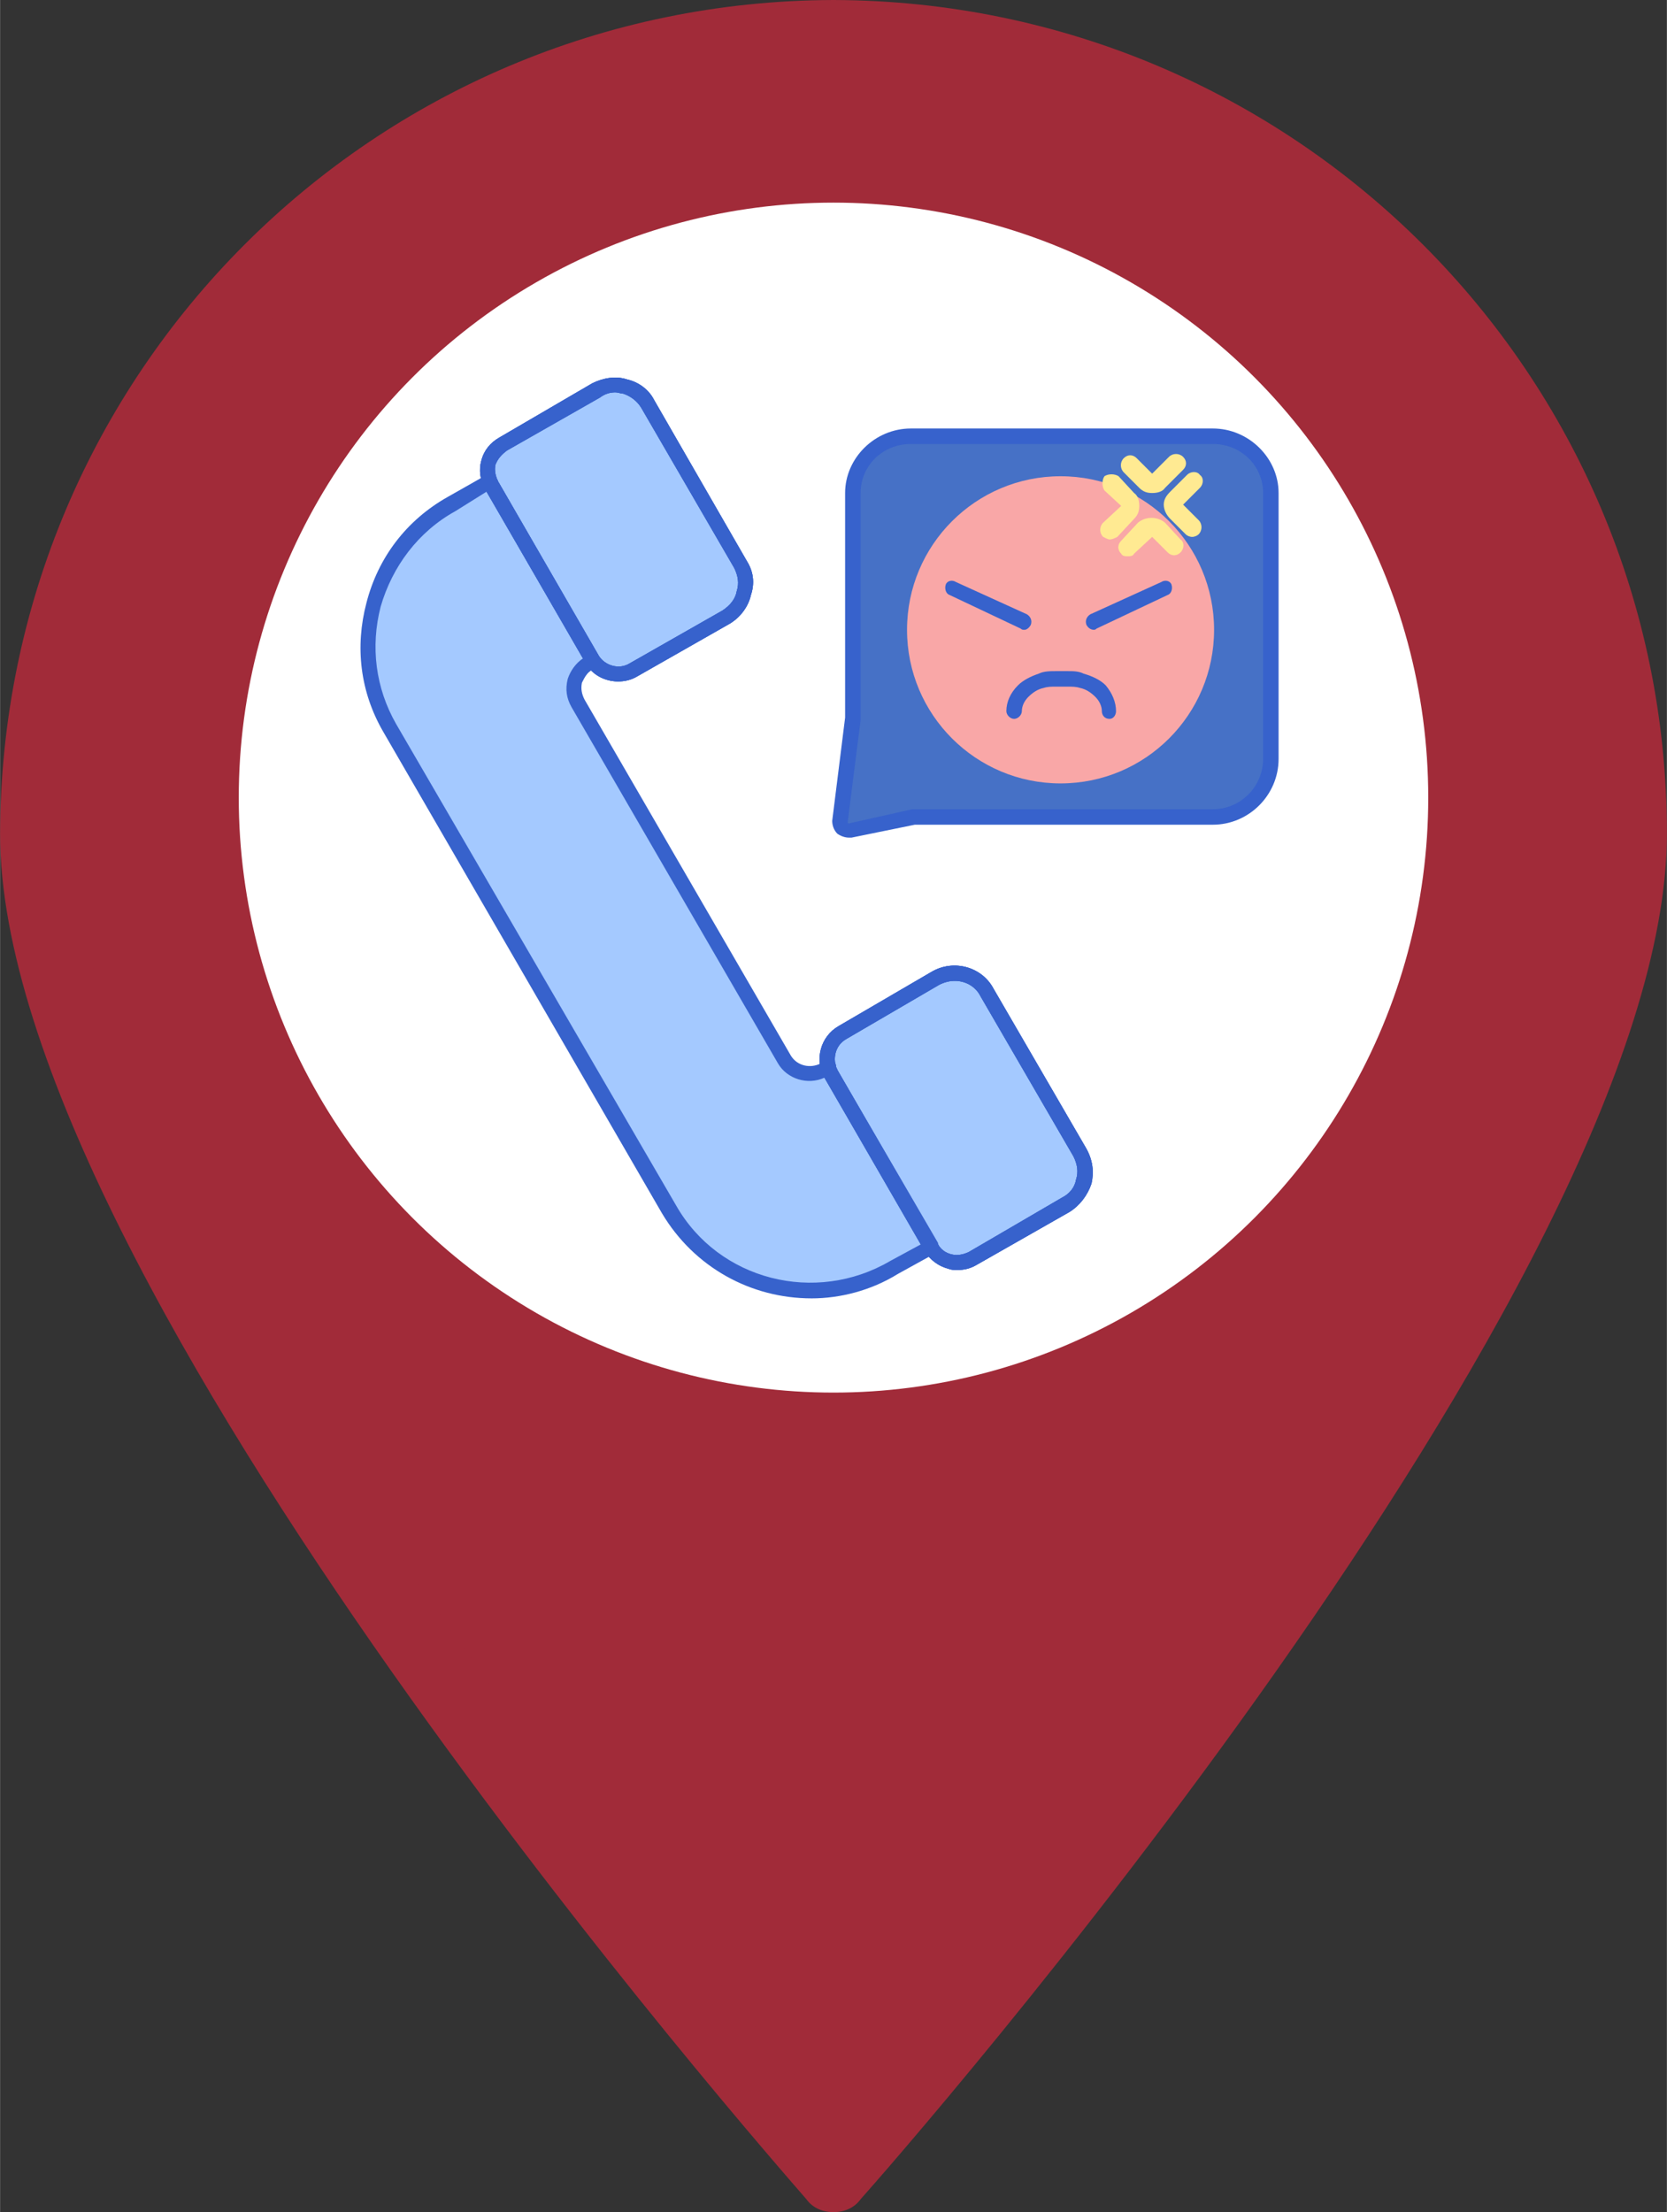 <?xml version="1.0" encoding="UTF-8"?>
<!DOCTYPE svg PUBLIC "-//W3C//DTD SVG 1.1//EN" "http://www.w3.org/Graphics/SVG/1.1/DTD/svg11.dtd">
<!-- Creator: CorelDRAW X7 -->
<svg xmlns="http://www.w3.org/2000/svg" xml:space="preserve" width="5.403in" height="7.167in" version="1.1" style="shape-rendering:geometricPrecision; text-rendering:geometricPrecision; image-rendering:optimizeQuality; fill-rule:evenodd; clip-rule:evenodd"
viewBox="0 0 1292 1714"
 xmlns:xlink="http://www.w3.org/1999/xlink"
 enable-background="new 0 0 256 256">
 <rect x="0" y="0" width="1292" height="1714" fill="#333333" stroke="none"/>
 <defs>
  <style type="text/css">
   <![CDATA[
    .fil3 {fill:#3762CC}
    .fil4 {fill:#4671C6}
    .fil0 {fill:#A12B39}
    .fil2 {fill:#A4C9FF}
    .fil5 {fill:#F9A7A7}
    .fil6 {fill:#FFEA92}
    .fil1 {fill:white}
   ]]>
  </style>
 </defs>
 <g id="Layer_x0020_1">
  <g id="_2009934428240">
   <path class="fil0" d="M625 1661c-140,-163 -597,-718 -597,-1015 0,-341 277,-618 618,-618 342,0 619,277 619,618 0,297 -458,852 -597,1015l-22 25 -21 -25zm21 -1436c-217,0 -393,176 -393,393 0,218 176,394 393,394 217,0 394,-176 394,-394 -1,-217 -177,-393 -394,-393zm0 0z" data-original="#78B9EB" data-old_color="#ffffff"/>
   <g>
    <path class="fil0" d="M646 0c-357,1 -645,289 -646,646 0,348 600,1029 625,1058 5,7 13,10 21,10 8,0 16,-3 21,-10 26,-29 625,-710 625,-1058 0,-357 -289,-645 -646,-646zm0 56c326,0 590,264 590,590 0,292 -482,872 -590,997 -107,-125 -590,-705 -590,-997 0,-326 264,-590 590,-590zm0 0z" data-original="#000000" data-old_color="#ffffff"/>
    <path class="fil0" d="M646 197c-232,0 -421,189 -421,421 0,233 189,422 421,422 233,0 421,-189 421,-422 0,-232 -188,-421 -421,-421zm0 787c-202,0 -365,-164 -365,-366 0,-201 163,-365 365,-365 202,0 366,164 366,365 -1,202 -164,365 -366,366zm0 0z" data-original="#000000" data-old_color="#ffffff"/>
    <path class="fil0" d="M590 590l112 0 0 56 -112 0 0 -56zm0 0z" data-original="#000000" data-old_color="#ffffff"/>
    <path class="fil0" d="M731 590l56 0 0 56 -56 0 0 -56zm0 0z" data-original="#000000" data-old_color="#ffffff"/>
    <path class="fil0" d="M506 590l56 0 0 56 -56 0 0 -56zm0 0z" data-original="#000000" data-old_color="#ffffff"/>
   </g>
  </g>
  <circle class="fil1" cx="646" cy="618" r="461"/>
  <g id="complaint.svg">
   <path class="fil2" d="M644 832c0,-1 -1,-2 -1,-2 0,0 0,-1 0,-1 0,0 -1,-1 -1,-2l-3 2c-11,6 -25,2 -31,-8l-160 -276c-6,-11 -3,-25 8,-31l4 -2c-1,0 -1,-1 -1,-1l-78 -135c0,-1 -1,-2 -1,-3l-30 17c-62,36 -83,113 -48,174l216 373c36,60 114,81 175,45l29 -16 -78 -134z"/>
   <path class="fil2" d="M765 769l72 124c8,14 3,32 -11,40l-72 42c-11,7 -26,3 -32,-8l-78 -135c-6,-11 -2,-25 9,-32l72 -42c14,-8 32,-3 40,11l0 0z"/>
   <path class="fil2" d="M502 313l72 124c8,15 3,32 -11,41l-72 41c-11,7 -26,3 -32,-8l-78 -135c-6,-11 -3,-25 9,-32l72 -42c14,-8 32,-3 40,11l0 0z"/>
   <g>
    <path class="fil3" d="M742 984c-2,0 -5,0 -7,-1 -8,-2 -14,-7 -18,-13l-78 -135c-8,-14 -3,-32 11,-40l72 -42c17,-10 39,-4 48,13l72 124c5,9 6,18 4,27 -3,9 -9,17 -17,22l-72 41c-5,3 -10,4 -15,4l0 0zm-2 -224c-4,0 -8,1 -12,3l-72 42c-9,5 -11,16 -7,24l78 135c2,4 6,7 11,8 4,1 9,0 13,-2l72 -42c6,-3 10,-8 11,-14 2,-6 1,-12 -2,-18l-72 -124c-4,-8 -12,-12 -20,-12z"/>
    <path class="fil3" d="M479 528c-10,0 -20,-5 -25,-14l-78 -135c-4,-7 -5,-15 -3,-22 2,-8 7,-14 14,-18l72 -42c8,-4 18,-6 27,-3 9,2 17,8 21,16l72 125c5,8 6,17 3,26 -2,9 -8,17 -16,22l-72 41c-5,3 -10,4 -15,4l0 0zm-2 -224c-4,0 -8,1 -12,4l-72 41c-4,3 -7,6 -9,11 -1,4 0,9 2,13l78 135c5,8 16,11 24,6l72 -41c6,-4 10,-9 11,-15 2,-6 1,-12 -2,-18l-72 -124c-3,-5 -8,-9 -14,-11 -2,0 -4,-1 -6,-1l0 0z"/>
    <path class="fil3" d="M742 984c-2,0 -5,0 -7,-1 -8,-2 -14,-7 -18,-13l-78 -135c-8,-14 -3,-32 11,-40l72 -42c17,-10 39,-4 48,13l72 124c5,9 6,18 4,27 -3,9 -9,17 -17,22l-72 41c-5,3 -10,4 -15,4l0 0zm-2 -224c-4,0 -8,1 -12,3l-72 42c-9,5 -11,16 -7,24l78 135c2,4 6,7 11,8 4,1 9,0 13,-2l72 -42c6,-3 10,-8 11,-14 2,-6 1,-12 -2,-18l-72 -124c-4,-8 -12,-12 -20,-12z"/>
    <path class="fil3" d="M479 528c-10,0 -20,-5 -25,-14l-78 -135c-4,-7 -5,-15 -3,-22 2,-8 7,-14 14,-18l72 -42c8,-4 18,-6 27,-3 9,2 17,8 21,16l72 125c5,8 6,17 3,26 -2,9 -8,17 -16,22l-72 41c-5,3 -10,4 -15,4l0 0zm-2 -224c-4,0 -8,1 -12,4l-72 41c-4,3 -7,6 -9,11 -1,4 0,9 2,13l78 135c5,8 16,11 24,6l72 -41c6,-4 10,-9 11,-15 2,-6 1,-12 -2,-18l-72 -124c-3,-5 -8,-9 -14,-11 -2,0 -4,-1 -6,-1l0 0z"/>
    <path class="fil3" d="M742 984c-2,0 -5,0 -7,-1 -8,-2 -14,-7 -18,-13l-78 -135c-8,-14 -3,-32 11,-40l72 -42c17,-10 39,-4 48,13l72 124c5,9 6,18 4,27 -3,9 -9,17 -17,22l-72 41c-5,3 -10,4 -15,4l0 0zm-2 -224c-4,0 -8,1 -12,3l-72 42c-9,5 -11,16 -7,24l78 135c2,4 6,7 11,8 4,1 9,0 13,-2l72 -42c6,-3 10,-8 11,-14 2,-6 1,-12 -2,-18l-72 -124c-4,-8 -12,-12 -20,-12z"/>
    <path class="fil3" d="M479 528c-10,0 -20,-5 -25,-14l-78 -135c-4,-7 -5,-15 -3,-22 2,-8 7,-14 14,-18l72 -42c8,-4 18,-6 27,-3 9,2 17,8 21,16l72 125c5,8 6,17 3,26 -2,9 -8,17 -16,22l-72 41c-5,3 -10,4 -15,4l0 0zm-2 -224c-4,0 -8,1 -12,4l-72 41c-4,3 -7,6 -9,11 -1,4 0,9 2,13l78 135c5,8 16,11 24,6l72 -41c6,-4 10,-9 11,-15 2,-6 1,-12 -2,-18l-72 -124c-3,-5 -8,-9 -14,-11 -2,0 -4,-1 -6,-1l0 0z"/>
    <path class="fil3" d="M629 1006c-47,0 -91,-24 -116,-66l-216 -373c-18,-31 -22,-66 -13,-100 9,-35 31,-64 63,-82l30 -17c1,-1 3,-1 5,0 1,0 3,1 3,3 1,1 1,2 1,2l78 135c0,0 0,0 0,1 1,1 2,3 1,4 0,2 -1,3 -2,4l-4 2c-4,2 -6,6 -8,10 -1,5 0,9 2,13l160 276c5,8 15,10 23,6l3 -2c2,-1 4,-1 5,-1 2,1 3,2 4,4 0,1 0,2 0,2 1,1 1,2 1,2l78 134c0,1 1,3 0,5 0,1 -1,2 -2,3l-29 16c-21,13 -45,19 -67,19l0 0zm-252 -625l-24 15c-29,16 -49,43 -58,74 -8,31 -4,63 12,91l217 373c33,58 108,77 166,43l24 -13 -75 -129c0,0 0,0 0,0 -13,6 -29,1 -36,-11l-160 -276c-4,-7 -5,-14 -3,-22 2,-6 6,-12 12,-16l-75 -129z"/>
   </g>
   <path class="fil4" d="M940 338l-234 0c-25,0 -45,20 -45,44l0 174c0,0 0,1 0,1l-10 79c0,5 4,8 8,7l49 -10c1,0 1,0 1,0l231 0c25,0 45,-20 45,-45l0 -206c0,-24 -20,-44 -45,-44z"/>
   <path class="fil3" d="M658 649c-3,0 -6,-1 -9,-3 -3,-3 -4,-7 -4,-10l10 -80 0 -174c0,-27 23,-50 51,-50l234 0c28,0 51,23 51,50l0 206c0,28 -23,51 -51,51l-231 0 -49 10c-1,0 -2,0 -2,0l0 0zm48 -305c-22,0 -39,17 -39,38l0 174c0,1 0,1 0,2l-10 79c0,0 0,0 0,0 0,1 1,1 1,1l49 -11c1,0 2,0 2,0l231 0c22,0 39,-18 39,-39l0 -206c0,-21 -17,-38 -39,-38l-234 0z"/>
   <circle class="fil5" cx="822" cy="488" r="119"/>
   <path class="fil3" d="M860 557c-4,0 -6,-3 -6,-6 0,-4 -2,-8 -5,-11 -3,-3 -7,-6 -12,-7 -3,-1 -6,-1 -10,-1l-8 0c-4,0 -7,0 -10,1 -5,1 -9,4 -12,7 -3,3 -5,7 -5,11 0,3 -3,6 -6,6 -3,0 -6,-3 -6,-6 0,-7 3,-14 9,-20 4,-4 10,-7 16,-9 4,-2 9,-2 14,-2l8 0c5,0 9,0 13,2 7,2 13,5 17,9 5,6 8,13 8,20 0,3 -2,6 -5,6l0 0z"/>
   <path class="fil3" d="M848 488c-3,0 -5,-2 -6,-4 -1,-3 0,-6 3,-8l55 -25c3,-2 7,-1 8,2 1,3 0,7 -3,8l-55 26c-1,1 -2,1 -2,1z"/>
   <path class="fil3" d="M794 488c-1,0 -2,0 -3,-1l-55 -26c-3,-1 -4,-5 -3,-8 1,-3 5,-4 8,-2l55 25c3,2 4,5 3,8 -1,2 -3,4 -5,4z"/>
   <path class="fil6" d="M860 418c-1,0 -3,-1 -5,-2 -3,-3 -3,-8 0,-11l14 -13 -13 -12c-2,-3 -2,-8 0,-11 3,-2 8,-2 11,0l12 13c3,2 4,6 4,10 0,4 -1,7 -4,10l-13 14c-2,1 -4,2 -6,2zm9 -26l0 0 0 0z"/>
   <path class="fil6" d="M893 382c-4,0 -7,-1 -10,-4l-12 -12c-3,-3 -3,-8 0,-11 3,-3 7,-3 10,0l12 12 13 -13c3,-3 8,-3 11,0 3,3 3,7 0,10l-14 14c-2,3 -6,4 -10,4l0 0z"/>
   <path class="fil6" d="M874 431c-2,0 -4,0 -5,-2 -3,-3 -3,-7 0,-10l13 -14c6,-5 15,-5 21,0l12 13c3,2 3,7 0,10 -3,3 -7,3 -10,0l-12 -12 -14 13c-1,2 -3,2 -5,2l0 0z"/>
   <path class="fil6" d="M924 416c-2,0 -4,-1 -5,-2l-12 -12c-3,-3 -5,-7 -5,-11 0,-4 2,-7 5,-10l13 -13c3,-3 8,-3 10,0 3,2 3,7 0,10l-13 13 12 12c3,3 3,8 0,11 -1,1 -3,2 -5,2l0 0z"/>
  </g>
 </g>
</svg>
